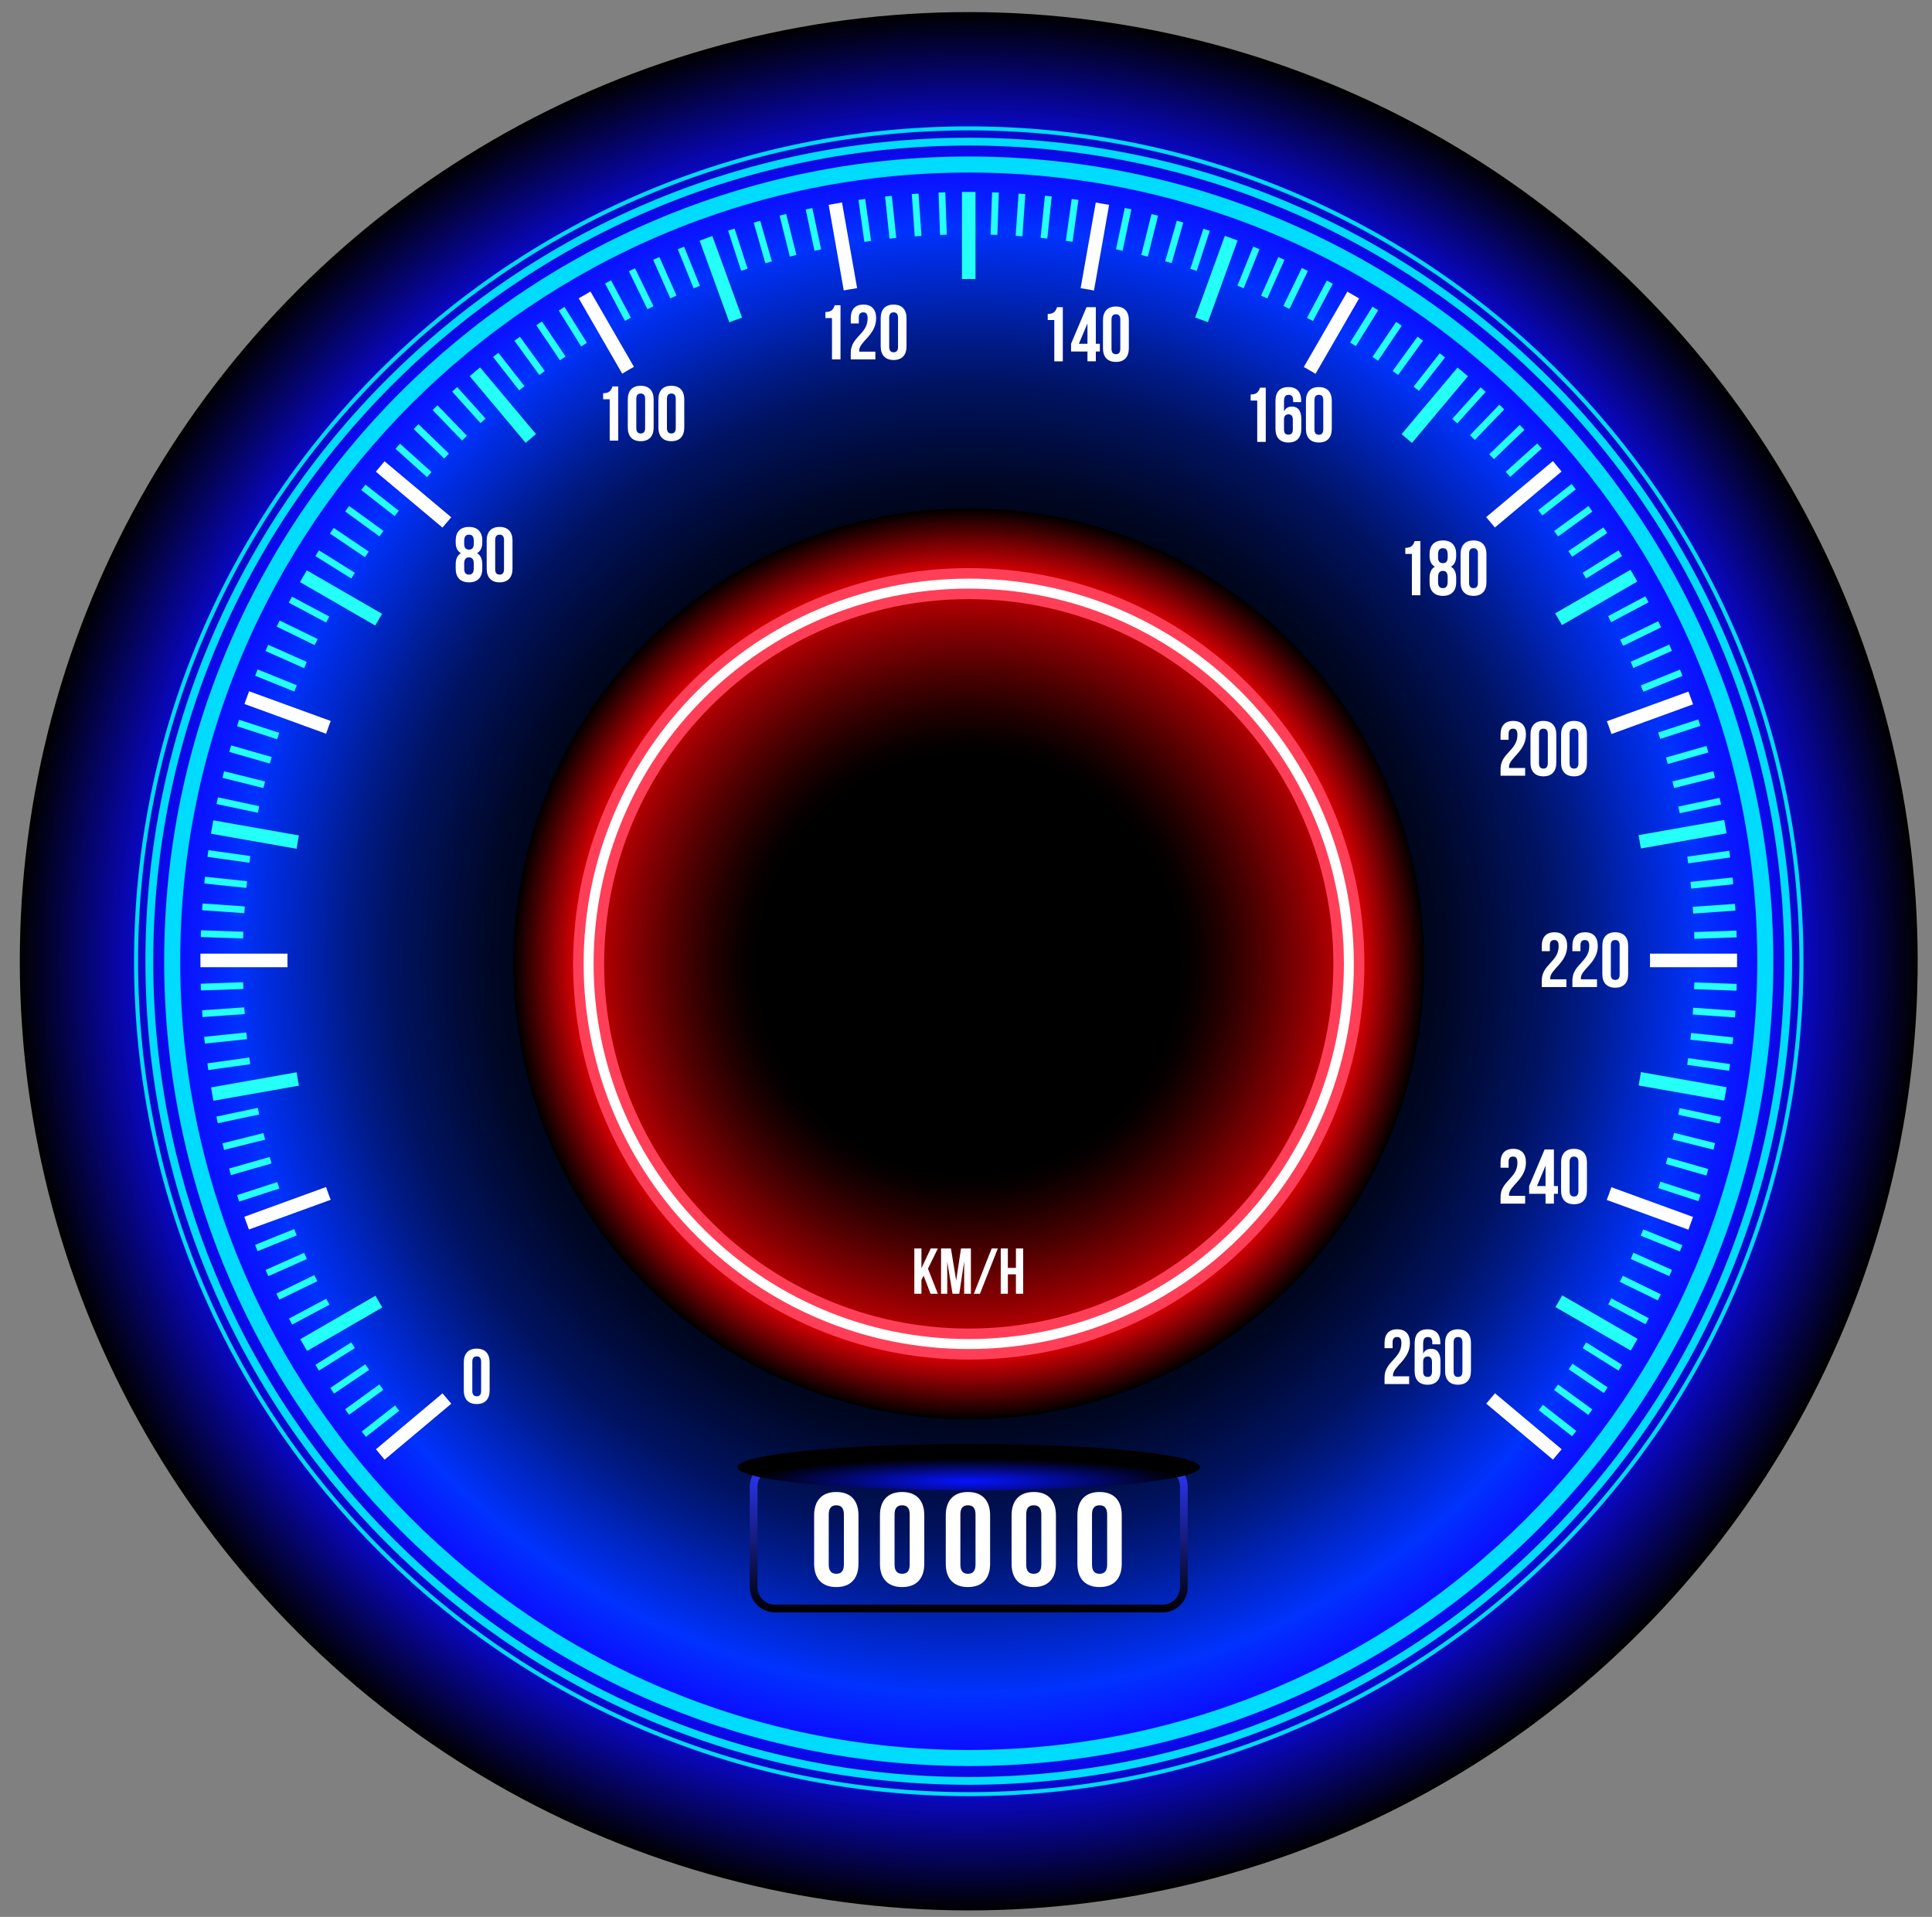 <?xml version="1.0" encoding="UTF-8"?><svg xmlns="http://www.w3.org/2000/svg" xmlns:xlink="http://www.w3.org/1999/xlink" viewBox="0 0 1119 1110"><rect x="0" y="0" width="1119" height="1110" fill="#808080" stroke="none"/><defs><style>.cls-1{fill:url(#linear-gradient);}.cls-1,.cls-2,.cls-3,.cls-4,.cls-5,.cls-6,.cls-7,.cls-8,.cls-9{stroke-width:0px;}.cls-10{clip-path:url(#clippath-2);}.cls-11{isolation:isolate;}.cls-2{fill:url(#radial-gradient-3);}.cls-2,.cls-4,.cls-12,.cls-6{mix-blend-mode:screen;}.cls-3{fill:none;}.cls-4{fill:url(#radial-gradient);}.cls-13{clip-path:url(#clippath-1);}.cls-5{fill:#fff;}.cls-14{clip-path:url(#clippath);}.cls-6{fill:url(#radial-gradient-2);}.cls-7{fill:#24fff8;}.cls-8{fill:#ff3f58;}.cls-9{fill:#00dcff;}</style><radialGradient id="radial-gradient" cx="561.09" cy="556.62" fx="561.09" fy="556.62" r="549.61" gradientTransform="translate(557.93 -233.72) rotate(45)" gradientUnits="userSpaceOnUse"><stop offset=".34" stop-color="#000"/><stop offset=".39" stop-color="#000003"/><stop offset=".45" stop-color="#00030f"/><stop offset=".5" stop-color="#000723"/><stop offset=".55" stop-color="#000c3f"/><stop offset=".61" stop-color="#001362"/><stop offset=".66" stop-color="#001c8e"/><stop offset=".71" stop-color="#0026c2"/><stop offset=".77" stop-color="#0032fc"/><stop offset=".77" stop-color="#03f"/><stop offset=".84" stop-color="#0d0aff"/><stop offset="1" stop-color="#000"/></radialGradient><clipPath id="clippath"><path class="cls-3" d="m561.09,553.99l-358.8,316.59c-77.12-87.4-119.71-200.03-119.71-316.59,0-262.5,216-478.5,478.5-478.5s478.5,216,478.5,478.5c0,116.4-42.48,228.9-119.41,316.25l-359.09-316.25Z"/></clipPath><clipPath id="clippath-1"><path class="cls-3" d="m561.09,92.84c-255.89,0-463.32,207.44-463.32,463.32s207.44,463.32,463.32,463.32,463.32-207.44,463.32-463.32S816.98,92.84,561.09,92.84Zm0,883.78c-232.21,0-420.46-188.25-420.46-420.46s188.25-420.46,420.46-420.46,420.46,188.25,420.46,420.46-188.25,420.46-420.46,420.46Z"/></clipPath><clipPath id="clippath-2"><path class="cls-3" d="m561.09,92.84c-255.89,0-463.32,207.44-463.32,463.32s207.44,463.32,463.32,463.32,463.32-207.44,463.32-463.32S816.98,92.84,561.09,92.84Zm0,857.93c-217.94,0-394.61-176.67-394.61-394.61s176.67-394.61,394.61-394.61,394.61,176.67,394.61,394.61-176.67,394.61-394.61,394.61Z"/></clipPath><radialGradient id="radial-gradient-2" cx="561.09" cy="558.11" fx="561.09" fy="558.11" r="263.78" gradientTransform="translate(558.98 -233.28) rotate(45)" gradientUnits="userSpaceOnUse"><stop offset=".46" stop-color="#000"/><stop offset=".5" stop-color="#090000"/><stop offset=".56" stop-color="#230000"/><stop offset=".64" stop-color="#4d0001"/><stop offset=".74" stop-color="#870002"/><stop offset=".85" stop-color="#d10003"/><stop offset=".86" stop-color="#dd0004"/><stop offset="1" stop-color="#000"/></radialGradient><linearGradient id="linear-gradient" x1="561.09" y1="846.32" x2="561.09" y2="933.65" gradientUnits="userSpaceOnUse"><stop offset="0" stop-color="#2e39ff"/><stop offset=".68" stop-color="#0e1252"/><stop offset="1" stop-color="#000"/></linearGradient><radialGradient id="radial-gradient-3" cx="552.16" cy="3266.42" fx="552.16" fy="3266.42" r="138.05" gradientTransform="translate(25.55 531.11) scale(.97 .1)" gradientUnits="userSpaceOnUse"><stop offset="0" stop-color="#0613ff"/><stop offset=".25" stop-color="#040ebe"/><stop offset=".84" stop-color="#00021e"/><stop offset=".95" stop-color="#000"/></radialGradient></defs><g class="cls-11"><g id="Layer_1"><path class="cls-5" d="m206.83,665.62c-1.57,0-2.55.85-2.55,3.09v3.36h-4.66v-3.05c0-5.02,2.51-7.89,7.35-7.89s7.35,2.87,7.35,7.89c0,9.86-9.81,13.53-9.81,18.68,0,.22,0,.45.04.67h9.32v4.48h-14.25v-3.85c0-9.23,9.77-10.75,9.77-19.8,0-2.82-.98-3.59-2.55-3.59Z"/><path class="cls-5" d="m216.95,669.03c0-5.02,2.64-7.89,7.48-7.89s7.49,2.87,7.49,7.89v16.31c0,5.02-2.64,7.89-7.49,7.89s-7.48-2.87-7.48-7.89v-16.31Zm4.93,16.62c0,2.24.99,3.09,2.55,3.09s2.56-.85,2.56-3.09v-16.94c0-2.24-.99-3.09-2.56-3.09s-2.55.85-2.55,3.09v16.94Z"/><path class="cls-5" d="m174.93,559.54l8.96-21.19h5.38v21.19h2.33v4.48h-2.33v5.69h-4.84v-5.69h-9.5v-4.48Zm9.5,0v-11.78l-4.97,11.78h4.97Z"/><path class="cls-5" d="m193.43,545.87c0-5.02,2.64-7.89,7.48-7.89s7.49,2.87,7.49,7.89v16.31c0,5.02-2.64,7.89-7.49,7.89s-7.48-2.87-7.48-7.89v-16.31Zm4.93,16.62c0,2.24.99,3.09,2.55,3.09s2.56-.85,2.56-3.09v-16.94c0-2.24-.99-3.09-2.56-3.09s-2.55.85-2.55,3.09v16.94Z"/><path class="cls-5" d="m198.18,425.23c0-5.29,2.42-8.16,7.53-8.16,4.84,0,7.35,2.87,7.35,7.89v.81h-4.66v-1.12c0-2.24-.99-3.09-2.55-3.09-1.75,0-2.74.85-2.74,3.85v5.74c.85-1.79,2.38-2.78,4.57-2.78,3.63,0,5.46,2.55,5.46,7.17v5.74c0,5.02-2.64,7.89-7.48,7.89s-7.49-2.87-7.49-7.89v-16.04Zm4.93,10.71v5.65c0,2.24.99,3.05,2.56,3.05s2.55-.81,2.55-3.05v-5.65c0-2.24-.99-3.09-2.55-3.09s-2.56.85-2.56,3.09Z"/><path class="cls-5" d="m215.82,424.96c0-5.02,2.64-7.89,7.48-7.89s7.49,2.87,7.49,7.89v16.31c0,5.02-2.64,7.89-7.49,7.89s-7.48-2.87-7.48-7.89v-16.31Zm4.93,16.63c0,2.24.99,3.09,2.55,3.09s2.56-.85,2.56-3.09v-16.94c0-2.24-.99-3.09-2.56-3.09s-2.55.85-2.55,3.09v16.94Z"/><circle class="cls-4" cx="561.09" cy="556.62" r="549.61" transform="translate(-229.25 559.78) rotate(-45)"/><path class="cls-9" d="m561.09,1022.62c-256.95,0-466-209.05-466-466S304.14,90.62,561.09,90.62s466,209.05,466,466-209.05,466-466,466Zm0-922.7c-251.83,0-456.71,204.88-456.71,456.71s204.88,456.71,456.71,456.71,456.71-204.88,456.71-456.71S812.92,99.91,561.09,99.91Z"/><path class="cls-9" d="m561.09,1033.48c-262.94,0-476.86-213.92-476.86-476.86S298.15,79.76,561.09,79.76s476.86,213.92,476.86,476.86-213.92,476.86-476.86,476.86Zm0-949.2c-260.45,0-472.34,211.89-472.34,472.35s211.89,472.34,472.34,472.34,472.35-211.89,472.35-472.34S821.54,84.27,561.09,84.27Z"/><path class="cls-9" d="m561.09,1040.07c-266.57,0-483.44-216.87-483.44-483.45S294.52,73.18,561.09,73.18s483.45,216.87,483.45,483.44-216.87,483.45-483.45,483.45Zm0-964.57c-265.29,0-481.12,215.83-481.12,481.12s215.83,481.12,481.12,481.12,481.12-215.83,481.12-481.12S826.38,75.5,561.09,75.5Z"/><g class="cls-14"><g class="cls-13"><rect class="cls-7" x="559.13" y="111.16" width="3.92" height="890" transform="translate(-19.07 19.92) rotate(-2)"/><rect class="cls-7" x="559.13" y="111.16" width="3.92" height="890" transform="translate(-37.43 40.49) rotate(-4)"/><rect class="cls-7" x="559.13" y="111.16" width="3.93" height="890" transform="translate(-55.06 61.7) rotate(-6)"/><rect class="cls-7" x="559.13" y="111.16" width="3.93" height="890" transform="translate(-71.94 83.5) rotate(-8)"/><rect class="cls-7" x="559.13" y="111.16" width="3.93" height="890" transform="translate(-103.37 128.81) rotate(-12)"/><rect class="cls-7" x="559.13" y="111.16" width="3.93" height="890" transform="translate(-117.88 152.26) rotate(-14)"/><rect class="cls-7" x="559.13" y="111.16" width="3.92" height="890" transform="translate(-131.56 176.2) rotate(-16)"/><rect class="cls-7" x="559.13" y="111.16" width="3.92" height="890" transform="translate(-144.4 200.61) rotate(-18)"/><rect class="cls-7" x="559.13" y="111.16" width="3.93" height="890" transform="translate(-167.48 250.69) rotate(-22)"/><rect class="cls-7" x="559.13" y="111.16" width="3.93" height="890" transform="translate(-177.7 276.3) rotate(-24)"/><rect class="cls-7" x="559.13" y="111.16" width="3.93" height="890" transform="translate(-187.02 302.26) rotate(-26)"/><rect class="cls-7" x="559.13" y="111.16" width="3.93" height="890" transform="translate(-195.42 328.52) rotate(-28)"/><rect class="cls-7" x="559.13" y="111.16" width="3.93" height="890" transform="translate(-209.46 381.84) rotate(-32)"/><rect class="cls-7" x="559.13" y="111.16" width="3.92" height="890" transform="translate(-215.07 408.84) rotate(-34)"/><rect class="cls-7" x="559.13" y="111.16" width="3.93" height="890" transform="translate(-219.74 436.02) rotate(-36)"/><rect class="cls-7" x="559.13" y="111.16" width="3.93" height="890" transform="translate(-223.46 463.34) rotate(-38)"/><rect class="cls-7" x="559.13" y="111.16" width="3.93" height="890" transform="translate(-228.02 518.29) rotate(-42)"/><rect class="cls-7" x="559.13" y="111.16" width="3.93" height="890" transform="translate(-228.87 545.86) rotate(-44)"/><rect class="cls-7" x="559.13" y="111.16" width="3.93" height="890" transform="translate(-228.74 573.43) rotate(-46)"/><rect class="cls-7" x="559.13" y="111.16" width="3.93" height="890" transform="translate(-227.66 600.99) rotate(-48)"/><rect class="cls-7" x="559.13" y="111.16" width="3.93" height="890" transform="translate(-222.61 655.9) rotate(-52)"/><rect class="cls-7" x="559.13" y="111.16" width="3.93" height="890" transform="translate(-218.65 683.19) rotate(-54)"/><rect class="cls-7" x="559.13" y="111.16" width="3.93" height="890" transform="translate(-213.74 710.33) rotate(-56)"/><polygon class="cls-7" points="937.43 793.64 182.67 322.01 184.75 318.68 939.51 790.31 937.43 793.64"/><rect class="cls-7" x="559.13" y="111.16" width="3.93" height="890" transform="translate(-193.38 790.47) rotate(-62)"/><rect class="cls-7" x="559.13" y="111.16" width="3.93" height="890" transform="translate(-184.75 816.66) rotate(-64)"/><rect class="cls-7" x="559.13" y="111.16" width="3.93" height="890" transform="translate(-175.2 842.53) rotate(-66)"/><rect class="cls-7" x="559.13" y="111.16" width="3.93" height="890" transform="translate(-164.76 868.05) rotate(-68)"/><rect class="cls-7" x="559.13" y="111.16" width="3.93" height="890" transform="translate(-141.23 917.93) rotate(-72)"/><rect class="cls-7" x="559.13" y="111.16" width="3.92" height="890" transform="translate(-128.18 942.22) rotate(-74)"/><rect class="cls-7" x="559.13" y="111.16" width="3.93" height="890" transform="translate(-114.29 966.04) rotate(-76)"/><rect class="cls-7" x="559.13" y="111.16" width="3.93" height="890" transform="translate(-99.57 989.36) rotate(-78)"/><rect class="cls-7" x="559.13" y="111.16" width="3.93" height="890" transform="translate(-67.74 1034.39) rotate(-82)"/><rect class="cls-7" x="559.13" y="111.16" width="3.93" height="890" transform="translate(-50.67 1056.04) rotate(-84)"/><rect class="cls-7" x="559.13" y="111.16" width="3.93" height="890" transform="translate(-32.85 1077.09) rotate(-86)"/><rect class="cls-7" x="559.13" y="111.16" width="3.92" height="890" transform="translate(-14.31 1097.5) rotate(-88)"/><rect class="cls-7" x="116.09" y="554.2" width="890" height="3.92" transform="translate(-18.91 19.75) rotate(-1.98)"/><rect class="cls-7" x="116.09" y="554.2" width="890" height="3.93" transform="translate(-37.15 40.17) rotate(-3.97)"/><rect class="cls-7" x="116.09" y="554.2" width="890" height="3.93" transform="translate(-54.66 61.2) rotate(-5.95)"/><rect class="cls-7" x="116.09" y="554.19" width="890" height="3.93" transform="translate(-71.51 82.92) rotate(-7.95)"/><rect class="cls-7" x="116.09" y="554.2" width="890" height="3.93" transform="translate(-103.17 128.5) rotate(-11.97)"/><rect class="cls-7" x="116.09" y="554.2" width="890" height="3.93" transform="translate(-117.98 152.43) rotate(-14.01)"/><rect class="cls-7" x="116.09" y="554.2" width="890" height="3.92" transform="translate(-131.31 175.74) rotate(-15.96)"/><rect class="cls-7" x="116.09" y="554.2" width="890" height="3.93" transform="translate(-144.6 200.99) rotate(-18.03)"/><rect class="cls-7" x="116.09" y="554.2" width="890" height="3.93" transform="translate(-167.35 250.38) rotate(-21.98)"/><rect class="cls-7" x="116.09" y="554.2" width="890" height="3.93" transform="translate(-177.73 276.38) rotate(-24.01)"/><rect class="cls-7" x="116.09" y="554.2" width="890" height="3.93" transform="translate(-186.75 301.46) rotate(-25.94)"/><rect class="cls-7" x="116.09" y="554.2" width="890" height="3.93" transform="translate(-195.53 328.89) rotate(-28.03)"/><polygon class="cls-7" points="184.75 793.64 182.67 790.31 937.43 318.68 939.51 322.01 184.75 793.64"/><rect class="cls-7" x="116.09" y="554.2" width="890" height="3.93" transform="translate(-215.21 409.53) rotate(-34.05)"/><rect class="cls-7" x="116.09" y="554.2" width="890" height="3.93" transform="translate(-219.72 435.85) rotate(-35.99)"/><rect class="cls-7" x="116.09" y="554.19" width="890" height="3.93" transform="translate(-223.55 464.15) rotate(-38.06)"/><rect class="cls-7" x="116.09" y="554.2" width="890" height="3.93" transform="translate(-228.05 518.73) rotate(-42.03)"/><rect class="cls-7" x="116.09" y="554.2" width="890" height="3.93" transform="translate(-228.85 544.93) rotate(-43.93)"/><rect class="cls-7" x="116.09" y="554.2" width="890" height="3.93" transform="translate(-228.72 574.41) rotate(-46.07)"/><rect class="cls-7" x="116.09" y="554.2" width="890" height="3.93" transform="translate(-227.68 600.57) rotate(-47.97)"/><rect class="cls-7" x="116.09" y="554.2" width="890" height="3.93" transform="translate(-222.72 655.06) rotate(-51.94)"/><rect class="cls-7" x="116.09" y="554.2" width="890" height="3.93" transform="translate(-218.63 683.34) rotate(-54.01)"/><rect class="cls-7" x="116.09" y="554.2" width="890" height="3.92" transform="translate(-213.87 709.69) rotate(-55.95)"/><rect class="cls-7" x="116.09" y="554.19" width="890" height="3.93" transform="translate(-207.72 737.99) rotate(-58.05)"/><rect class="cls-7" x="116.09" y="554.2" width="890" height="3.93" transform="translate(-193.5 790.11) rotate(-61.97)"/><rect class="cls-7" x="116.09" y="554.2" width="890" height="3.93" transform="translate(-184.46 817.47) rotate(-64.06)"/><rect class="cls-7" x="116.09" y="554.2" width="890" height="3.93" transform="translate(-175.25 842.4) rotate(-65.99)"/><rect class="cls-7" x="116.09" y="554.2" width="890" height="3.93" transform="translate(-164.64 868.34) rotate(-68.02)"/><rect class="cls-7" x="116.09" y="554.2" width="890" height="3.92" transform="translate(-141.41 917.58) rotate(-71.97)"/><rect class="cls-7" x="116.09" y="554.2" width="890" height="3.92" transform="translate(-127.9 942.72) rotate(-74.04)"/><rect class="cls-7" x="116.09" y="554.19" width="890" height="3.93" transform="translate(-114.34 965.95) rotate(-75.99)"/><rect class="cls-7" x="116.09" y="554.2" width="890" height="3.93" transform="translate(-99.36 989.68) rotate(-78.03)"/><rect class="cls-7" x="116.09" y="554.2" width="890" height="3.93" transform="translate(-67.3 1034.97) rotate(-82.05)"/><rect class="cls-7" x="116.09" y="554.19" width="890" height="3.93" transform="translate(-50.26 1056.55) rotate(-84.05)"/><rect class="cls-7" x="116.09" y="554.2" width="890" height="3.92" transform="translate(-32.57 1077.41) rotate(-86.03)"/><rect class="cls-7" x="116.09" y="554.2" width="890" height="3.92" transform="translate(-14.2 1097.61) rotate(-88.01)"/></g><g class="cls-10"><rect class="cls-7" x="557.16" y="111.16" width="7.85" height="890"/><rect class="cls-5" x="557.17" y="111.16" width="7.85" height="890" transform="translate(-88.05 105.88) rotate(-10)"/><rect class="cls-7" x="557.17" y="111.16" width="7.85" height="890" transform="translate(-156.38 225.45) rotate(-20)"/><rect class="cls-5" x="557.17" y="111.16" width="7.85" height="890" transform="translate(-202.91 355.06) rotate(-30)"/><rect class="cls-7" x="557.16" y="111.16" width="7.85" height="890" transform="translate(-226.22 490.78) rotate(-40)"/><rect class="cls-5" x="557.17" y="111.16" width="7.85" height="890" transform="translate(-225.61 628.49) rotate(-50)"/><rect class="cls-7" x="557.17" y="111.16" width="7.85" height="890" transform="translate(-201.1 764) rotate(-60)"/><rect class="cls-5" x="557.16" y="111.16" width="7.85" height="890" transform="translate(-153.43 893.2) rotate(-70)"/><rect class="cls-7" x="557.17" y="111.16" width="7.85" height="890" transform="translate(-84.05 1012.15) rotate(-80)"/><rect class="cls-5" x="116.09" y="552.23" width="890" height="7.85"/><rect class="cls-7" x="116.09" y="552.23" width="890" height="7.85" transform="translate(-88.17 106.06) rotate(-10.02)"/><rect class="cls-5" x="116.09" y="552.23" width="890" height="7.85" transform="translate(-156.29 225.25) rotate(-19.98)"/><rect class="cls-7" x="116.09" y="552.23" width="890" height="7.85" transform="translate(-203.03 355.54) rotate(-30.04)"/><rect class="cls-5" x="116.09" y="552.23" width="890" height="7.85" transform="translate(-226.23 490.88) rotate(-40.01)"/><rect class="cls-7" x="116.09" y="552.23" width="890" height="7.85" transform="translate(-225.62 628.38) rotate(-49.99)"/><rect class="cls-5" x="116.09" y="552.23" width="890" height="7.85" transform="translate(-201.22 763.55) rotate(-59.97)"/><rect class="cls-7" x="116.09" y="552.23" width="890" height="7.85" transform="translate(-153.34 893.4) rotate(-70.02)"/><rect class="cls-5" x="116.09" y="552.23" width="890" height="7.85" transform="translate(-84.2 1011.94) rotate(-79.98)"/></g></g><circle class="cls-6" cx="561.09" cy="558.11" r="263.78" transform="translate(-230.3 560.22) rotate(-45)"/><path class="cls-8" d="m561.09,787.26c-126.35,0-229.14-102.79-229.14-229.14s102.79-229.15,229.14-229.15,229.15,102.8,229.15,229.15-102.8,229.14-229.15,229.14Zm0-440.33c-116.45,0-211.19,94.74-211.19,211.19s94.74,211.19,211.19,211.19,211.19-94.74,211.19-211.19-94.74-211.19-211.19-211.19Z"/><path class="cls-5" d="m561.09,781.16c-122.99,0-223.05-100.06-223.05-223.05s100.06-223.05,223.05-223.05,223.05,100.06,223.05,223.05-100.06,223.05-223.05,223.05Zm0-440.33c-119.81,0-217.28,97.47-217.28,217.28s97.47,217.28,217.28,217.28,217.29-97.47,217.29-217.28-97.47-217.28-217.29-217.28Z"/><path class="cls-5" d="m268.63,788.82c0-5.02,2.64-7.89,7.48-7.89s7.48,2.87,7.48,7.89v16.31c0,5.02-2.64,7.89-7.48,7.89s-7.48-2.87-7.48-7.89v-16.31Zm4.93,16.62c0,2.24.99,3.09,2.55,3.09s2.56-.85,2.56-3.09v-16.94c0-2.24-.99-3.09-2.56-3.09s-2.55.85-2.55,3.09v16.94Z"/><path class="cls-5" d="m271.63,337.21c-4.97,0-7.7-2.87-7.7-7.89v-2.46c0-3,.89-5.33,3.05-6.54-2.07-1.12-3.05-3.23-3.05-6.32v-.99c0-5.02,2.73-7.89,7.7-7.89s7.71,2.87,7.71,7.89v.99c0,3.09-1.03,5.2-3.05,6.32,2.15,1.21,3.05,3.54,3.05,6.54v2.46c0,5.02-2.73,7.89-7.71,7.89Zm-2.78-22.27c0,2.51,1.16,3.31,2.78,3.31s2.78-.8,2.78-3.31v-1.75c0-2.82-1.21-3.58-2.78-3.58s-2.78.76-2.78,3.58v1.75Zm2.78,17.79c1.57,0,2.74-.76,2.78-3.54v-2.91c0-2.46-1.03-3.54-2.78-3.54s-2.78,1.08-2.78,3.54v2.91c0,2.78,1.21,3.54,2.78,3.54Z"/><path class="cls-5" d="m281.88,313.01c0-5.02,2.64-7.89,7.48-7.89s7.48,2.87,7.48,7.89v16.31c0,5.02-2.64,7.89-7.48,7.89s-7.48-2.87-7.48-7.89v-16.31Zm4.93,16.63c0,2.24.99,3.09,2.55,3.09s2.56-.85,2.56-3.09v-16.94c0-2.24-.99-3.09-2.56-3.09s-2.55.85-2.55,3.09v16.94Z"/><path class="cls-5" d="m349.33,227.7c3.81,0,4.66-1.84,5.42-3.94h3.32v31.37h-4.93v-23.93h-3.81v-3.49Z"/><path class="cls-5" d="m363.61,231.28c0-5.02,2.64-7.89,7.48-7.89s7.49,2.87,7.49,7.89v16.31c0,5.02-2.64,7.89-7.49,7.89s-7.48-2.87-7.48-7.89v-16.31Zm4.93,16.63c0,2.24.99,3.09,2.55,3.09s2.56-.85,2.56-3.09v-16.94c0-2.24-.99-3.09-2.56-3.09s-2.55.85-2.55,3.09v16.94Z"/><path class="cls-5" d="m381.35,231.28c0-5.02,2.64-7.89,7.48-7.89s7.49,2.87,7.49,7.89v16.31c0,5.02-2.64,7.89-7.49,7.89s-7.48-2.87-7.48-7.89v-16.31Zm4.93,16.63c0,2.24.99,3.09,2.55,3.09s2.56-.85,2.56-3.09v-16.94c0-2.24-.99-3.09-2.56-3.09s-2.55.85-2.55,3.09v16.94Z"/><path class="cls-5" d="m478.07,180.68c3.81,0,4.66-1.84,5.42-3.94h3.32v31.37h-4.93v-23.93h-3.81v-3.49Z"/><path class="cls-5" d="m499.97,180.86c-1.57,0-2.56.85-2.56,3.09v3.36h-4.66v-3.05c0-5.02,2.51-7.89,7.35-7.89s7.35,2.87,7.35,7.89c0,9.86-9.81,13.53-9.81,18.69,0,.22,0,.45.04.67h9.32v4.48h-14.25v-3.85c0-9.23,9.77-10.75,9.77-19.8,0-2.82-.98-3.58-2.55-3.58Z"/><path class="cls-5" d="m510.09,184.27c0-5.02,2.64-7.89,7.48-7.89s7.48,2.87,7.48,7.89v16.31c0,5.02-2.64,7.88-7.48,7.88s-7.48-2.87-7.48-7.88v-16.31Zm4.93,16.63c0,2.24.99,3.09,2.55,3.09s2.56-.85,2.56-3.09v-16.94c0-2.24-.99-3.09-2.56-3.09s-2.55.85-2.55,3.09v16.94Z"/><path class="cls-5" d="m606.83,181.8c3.81,0,4.66-1.84,5.42-3.94h3.32v31.37h-4.93v-23.93h-3.81v-3.49Z"/><path class="cls-5" d="m620.35,199.05l8.96-21.19h5.38v21.19h2.33v4.48h-2.33v5.69h-4.84v-5.69h-9.5v-4.48Zm9.5,0v-11.78l-4.97,11.78h4.97Z"/><path class="cls-5" d="m638.84,185.38c0-5.02,2.64-7.89,7.48-7.89s7.49,2.87,7.49,7.89v16.31c0,5.02-2.64,7.88-7.49,7.88s-7.48-2.87-7.48-7.88v-16.31Zm4.93,16.63c0,2.24.99,3.09,2.55,3.09s2.56-.85,2.56-3.09v-16.94c0-2.24-.99-3.09-2.56-3.09s-2.55.85-2.55,3.09v16.94Z"/><path class="cls-5" d="m724.37,228.44c3.81,0,4.66-1.84,5.42-3.94h3.32v31.37h-4.93v-23.93h-3.81v-3.49Z"/><path class="cls-5" d="m738.75,232.3c0-5.29,2.42-8.16,7.53-8.16,4.84,0,7.35,2.87,7.35,7.89v.81h-4.66v-1.12c0-2.24-.99-3.09-2.55-3.09-1.75,0-2.74.85-2.74,3.85v5.74c.85-1.79,2.38-2.78,4.57-2.78,3.63,0,5.46,2.55,5.46,7.17v5.74c0,5.02-2.64,7.89-7.48,7.89s-7.49-2.87-7.49-7.89v-16.04Zm4.93,10.71v5.65c0,2.24.99,3.05,2.56,3.05s2.55-.81,2.55-3.05v-5.65c0-2.24-.99-3.09-2.55-3.09s-2.56.85-2.56,3.09Z"/><path class="cls-5" d="m756.39,232.03c0-5.02,2.64-7.89,7.48-7.89s7.49,2.87,7.49,7.89v16.31c0,5.02-2.64,7.89-7.49,7.89s-7.48-2.87-7.48-7.89v-16.31Zm4.93,16.63c0,2.24.99,3.09,2.55,3.09s2.56-.85,2.56-3.09v-16.94c0-2.24-.99-3.09-2.56-3.09s-2.55.85-2.55,3.09v16.94Z"/><path class="cls-5" d="m813.94,317.25c3.81,0,4.66-1.84,5.42-3.94h3.32v31.37h-4.93v-23.93h-3.81v-3.49Z"/><path class="cls-5" d="m835.7,345.04c-4.97,0-7.7-2.87-7.7-7.89v-2.46c0-3,.89-5.33,3.05-6.54-2.06-1.12-3.05-3.23-3.05-6.32v-.99c0-5.02,2.73-7.89,7.7-7.89s7.71,2.87,7.71,7.89v.99c0,3.09-1.03,5.2-3.05,6.32,2.15,1.21,3.05,3.54,3.05,6.54v2.46c0,5.02-2.73,7.89-7.71,7.89Zm-2.78-22.27c0,2.51,1.16,3.32,2.78,3.32s2.78-.8,2.78-3.32v-1.75c0-2.82-1.21-3.58-2.78-3.58s-2.78.76-2.78,3.58v1.75Zm2.78,17.79c1.57,0,2.74-.76,2.78-3.54v-2.91c0-2.46-1.03-3.54-2.78-3.54s-2.78,1.08-2.78,3.54v2.91c0,2.78,1.21,3.54,2.78,3.54Z"/><path class="cls-5" d="m845.96,320.84c0-5.02,2.64-7.89,7.48-7.89s7.49,2.87,7.49,7.89v16.31c0,5.02-2.64,7.89-7.49,7.89s-7.48-2.87-7.48-7.89v-16.31Zm4.93,16.63c0,2.24.99,3.09,2.55,3.09s2.56-.85,2.56-3.09v-16.94c0-2.24-.99-3.09-2.56-3.09s-2.55.85-2.55,3.09v16.94Z"/><path class="cls-5" d="m876.32,421.94c-1.57,0-2.55.85-2.55,3.09v3.36h-4.66v-3.05c0-5.02,2.51-7.89,7.35-7.89s7.35,2.87,7.35,7.89c0,9.86-9.81,13.53-9.81,18.69,0,.22,0,.45.04.67h9.32v4.48h-14.25v-3.85c0-9.23,9.77-10.75,9.77-19.81,0-2.82-.98-3.58-2.55-3.58Z"/><path class="cls-5" d="m886.44,425.34c0-5.02,2.64-7.89,7.48-7.89s7.48,2.87,7.48,7.89v16.31c0,5.02-2.64,7.89-7.48,7.89s-7.48-2.87-7.48-7.89v-16.31Zm4.93,16.63c0,2.24.99,3.09,2.55,3.09s2.56-.85,2.56-3.09v-16.94c0-2.24-.99-3.09-2.56-3.09s-2.55.85-2.55,3.09v16.94Z"/><path class="cls-5" d="m904.17,425.34c0-5.02,2.64-7.89,7.48-7.89s7.49,2.87,7.49,7.89v16.31c0,5.02-2.64,7.89-7.49,7.89s-7.48-2.87-7.48-7.89v-16.31Zm4.93,16.63c0,2.24.99,3.09,2.55,3.09s2.56-.85,2.56-3.09v-16.94c0-2.24-.99-3.09-2.56-3.09s-2.55.85-2.55,3.09v16.94Z"/><path class="cls-5" d="m900.2,544.33c-1.57,0-2.55.85-2.55,3.09v3.36h-4.66v-3.05c0-5.02,2.51-7.89,7.35-7.89s7.35,2.87,7.35,7.89c0,9.86-9.81,13.53-9.81,18.68,0,.22,0,.45.04.67h9.32v4.48h-14.25v-3.85c0-9.23,9.77-10.75,9.77-19.8,0-2.82-.98-3.59-2.55-3.59Z"/><path class="cls-5" d="m917.93,544.33c-1.57,0-2.55.85-2.55,3.09v3.36h-4.66v-3.05c0-5.02,2.51-7.89,7.35-7.89s7.35,2.87,7.35,7.89c0,9.86-9.81,13.53-9.81,18.68,0,.22,0,.45.04.67h9.32v4.48h-14.25v-3.85c0-9.23,9.77-10.75,9.77-19.8,0-2.82-.98-3.59-2.55-3.59Z"/><path class="cls-5" d="m928.05,547.73c0-5.02,2.64-7.89,7.48-7.89s7.49,2.87,7.49,7.89v16.31c0,5.02-2.64,7.89-7.49,7.89s-7.48-2.87-7.48-7.89v-16.31Zm4.93,16.62c0,2.24.99,3.09,2.55,3.09s2.56-.85,2.56-3.09v-16.94c0-2.24-.99-3.09-2.56-3.09s-2.55.85-2.55,3.09v16.94Z"/><path class="cls-5" d="m876.32,669.72c-1.57,0-2.55.85-2.55,3.09v3.36h-4.66v-3.04c0-5.02,2.51-7.89,7.35-7.89s7.35,2.87,7.35,7.89c0,9.86-9.81,13.53-9.81,18.68,0,.22,0,.45.04.67h9.32v4.48h-14.25v-3.85c0-9.23,9.77-10.75,9.77-19.81,0-2.82-.98-3.58-2.55-3.58Z"/><path class="cls-5" d="m885.67,686.79l8.96-21.19h5.38v21.19h2.33v4.48h-2.33v5.69h-4.84v-5.69h-9.5v-4.48Zm9.5,0v-11.78l-4.97,11.78h4.97Z"/><path class="cls-5" d="m904.17,673.13c0-5.02,2.64-7.89,7.48-7.89s7.49,2.87,7.49,7.89v16.31c0,5.02-2.64,7.89-7.49,7.89s-7.48-2.87-7.48-7.89v-16.31Zm4.93,16.62c0,2.24.99,3.09,2.55,3.09s2.56-.85,2.56-3.09v-16.94c0-2.24-.99-3.09-2.56-3.09s-2.55.85-2.55,3.09v16.94Z"/><path class="cls-5" d="m809.14,774.21c-1.57,0-2.56.85-2.56,3.09v3.36h-4.66v-3.05c0-5.02,2.51-7.89,7.35-7.89s7.35,2.87,7.35,7.89c0,9.86-9.81,13.53-9.81,18.68,0,.22,0,.45.04.67h9.32v4.48h-14.25v-3.85c0-9.23,9.77-10.75,9.77-19.8,0-2.82-.98-3.59-2.55-3.59Z"/><path class="cls-5" d="m819.35,777.89c0-5.29,2.42-8.16,7.53-8.16,4.84,0,7.35,2.87,7.35,7.89v.81h-4.66v-1.12c0-2.24-.99-3.09-2.55-3.09-1.75,0-2.74.85-2.74,3.85v5.74c.85-1.79,2.38-2.78,4.57-2.78,3.63,0,5.46,2.56,5.46,7.17v5.74c0,5.02-2.64,7.89-7.48,7.89s-7.49-2.87-7.49-7.89v-16.04Zm4.93,10.71v5.65c0,2.24.99,3.05,2.56,3.05s2.55-.81,2.55-3.05v-5.65c0-2.24-.99-3.09-2.55-3.09s-2.56.85-2.56,3.09Z"/><path class="cls-5" d="m836.99,777.62c0-5.02,2.64-7.89,7.48-7.89s7.49,2.87,7.49,7.89v16.31c0,5.02-2.64,7.89-7.49,7.89s-7.48-2.87-7.48-7.89v-16.31Zm4.93,16.62c0,2.24.99,3.09,2.55,3.09s2.56-.85,2.56-3.09v-16.94c0-2.24-.99-3.09-2.56-3.09s-2.55.85-2.55,3.09v16.94Z"/><g class="cls-12"><path class="cls-1" d="m673.37,933.65h-224.55c-8.02,0-14.55-6.53-14.55-14.55v-58.22c0-8.02,6.53-14.55,14.55-14.55h224.55c8.02,0,14.55,6.53,14.55,14.55v58.22c0,8.02-6.53,14.55-14.55,14.55Zm-224.55-82.85c-5.56,0-10.07,4.52-10.07,10.07v58.22c0,5.56,4.52,10.07,10.07,10.07h224.55c5.56,0,10.07-4.52,10.07-10.07v-58.22c0-5.56-4.52-10.07-10.07-10.07h-224.55Z"/></g><path class="cls-5" d="m471.54,877.48c0-8.61,4.53-13.53,12.84-13.53s12.84,4.92,12.84,13.53v27.99c0,8.61-4.54,13.53-12.84,13.53s-12.84-4.92-12.84-13.53v-27.99Zm8.46,28.53c0,3.84,1.69,5.3,4.39,5.3s4.38-1.46,4.38-5.3v-29.07c0-3.84-1.69-5.3-4.38-5.3s-4.39,1.46-4.39,5.3v29.07Z"/><path class="cls-5" d="m509.66,877.48c0-8.61,4.53-13.53,12.84-13.53s12.84,4.92,12.84,13.53v27.99c0,8.61-4.54,13.53-12.84,13.53s-12.84-4.92-12.84-13.53v-27.99Zm8.46,28.53c0,3.84,1.69,5.3,4.39,5.3s4.38-1.46,4.38-5.3v-29.07c0-3.84-1.69-5.3-4.38-5.3s-4.39,1.46-4.39,5.3v29.07Z"/><path class="cls-5" d="m547.78,877.48c0-8.61,4.54-13.53,12.84-13.53s12.84,4.92,12.84,13.53v27.99c0,8.61-4.53,13.53-12.84,13.53s-12.84-4.92-12.84-13.53v-27.99Zm8.46,28.53c0,3.84,1.69,5.3,4.38,5.3s4.39-1.46,4.39-5.3v-29.07c0-3.84-1.69-5.3-4.39-5.3s-4.38,1.46-4.38,5.3v29.07Z"/><path class="cls-5" d="m585.9,877.48c0-8.61,4.54-13.53,12.84-13.53s12.84,4.92,12.84,13.53v27.99c0,8.61-4.53,13.53-12.84,13.53s-12.84-4.92-12.84-13.53v-27.99Zm8.46,28.53c0,3.84,1.69,5.3,4.38,5.3s4.39-1.46,4.39-5.3v-29.07c0-3.84-1.69-5.3-4.39-5.3s-4.38,1.46-4.38,5.3v29.07Z"/><path class="cls-5" d="m624.02,877.48c0-8.61,4.54-13.53,12.84-13.53s12.84,4.92,12.84,13.53v27.99c0,8.61-4.53,13.53-12.84,13.53s-12.84-4.92-12.84-13.53v-27.99Zm8.46,28.53c0,3.84,1.69,5.3,4.38,5.3s4.39-1.46,4.39-5.3v-29.07c0-3.84-1.69-5.3-4.39-5.3s-4.38,1.46-4.38,5.3v29.07Z"/><ellipse class="cls-2" cx="561.09" cy="849.59" rx="133.87" ry="13.46"/><path class="cls-5" d="m534.96,738.7l-1.27,2.4v8.05h-4.12v-26.21h4.12v11.42l5.39-11.42h4.12l-5.73,11.69,5.73,14.53h-4.23l-4.01-10.45Z"/><path class="cls-5" d="m553.8,741.55l2.81-18.61h5.73v26.21h-3.89v-18.8l-2.85,18.8h-3.89l-3.07-18.54v18.54h-3.59v-26.21h5.73l3.03,18.61Z"/><path class="cls-5" d="m574.37,722.94h3.56l-10.34,26.21h-3.55l10.33-26.21Z"/><path class="cls-5" d="m583.74,749.15h-4.12v-26.21h4.12v11.24h4.68v-11.24h4.19v26.21h-4.19v-11.24h-4.68v11.24Z"/></g></g></svg>